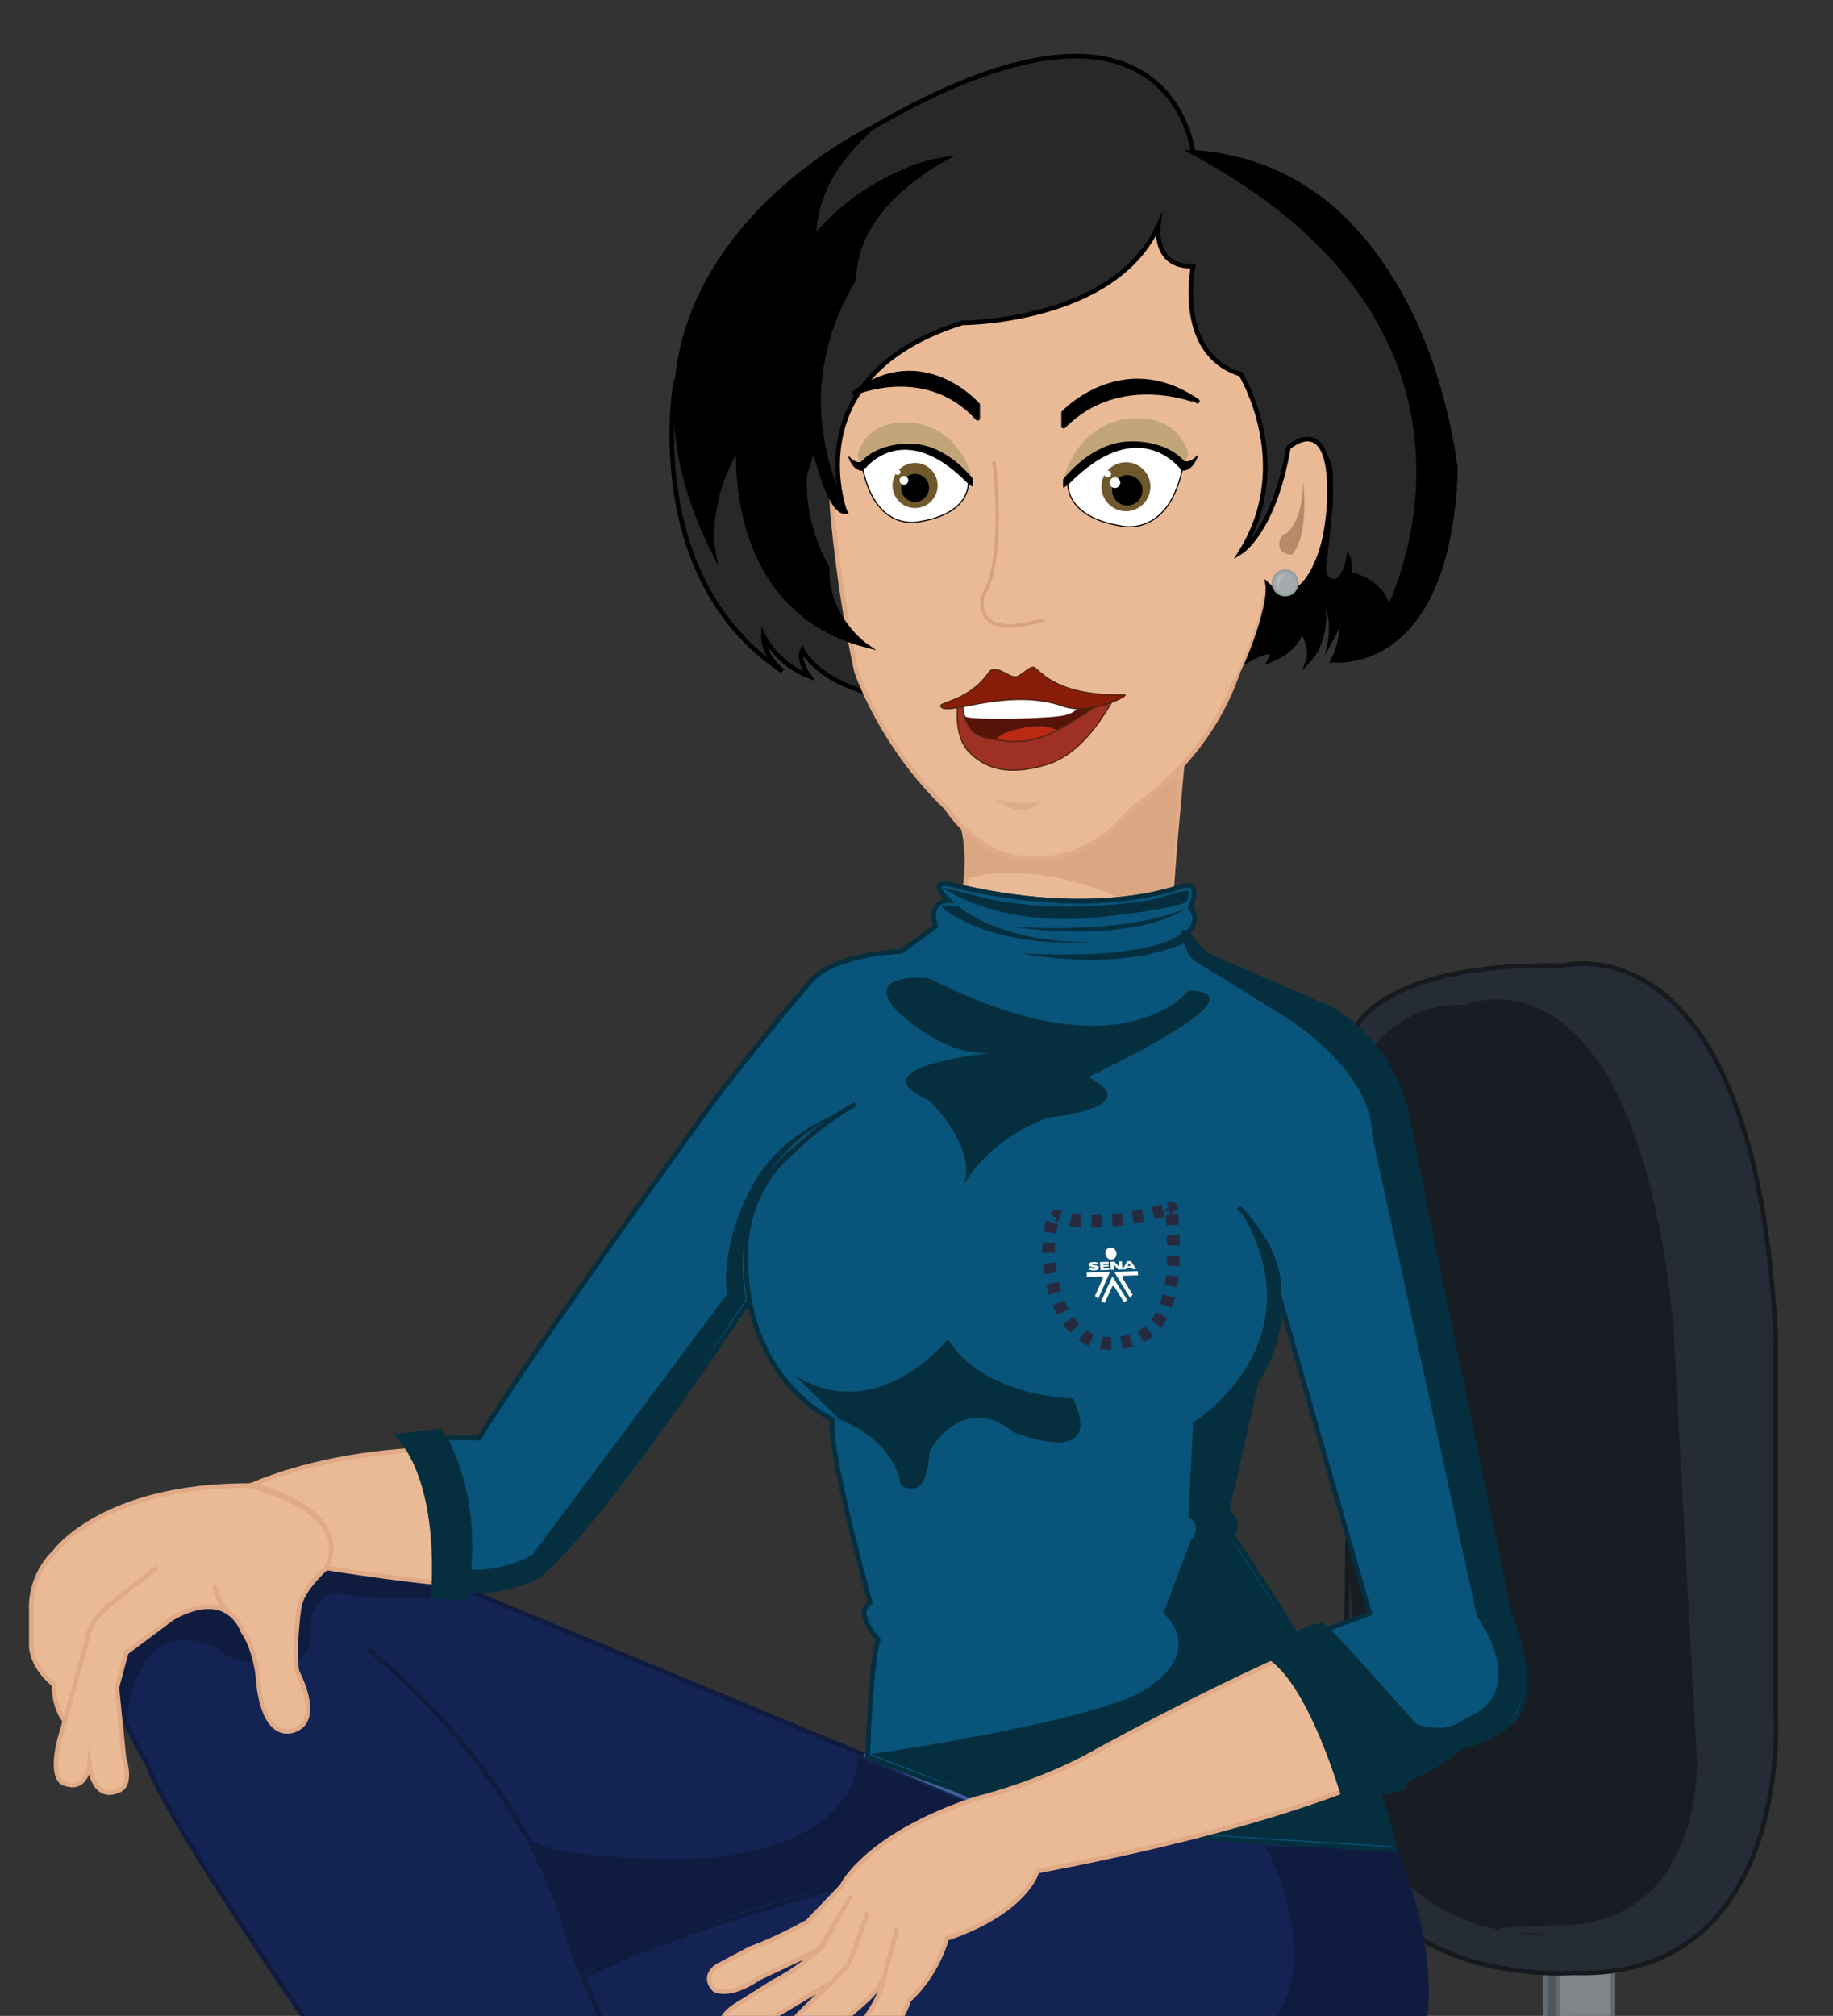 <?xml version="1.0" encoding="utf-8"?>
<!-- Generator: Adobe Illustrator 16.0.0, SVG Export Plug-In . SVG Version: 6.00 Build 0)  -->
<!DOCTYPE svg PUBLIC "-//W3C//DTD SVG 1.1//EN" "http://www.w3.org/Graphics/SVG/1.1/DTD/svg11.dtd">
<svg version="1.1" id="Capa_1" xmlns="http://www.w3.org/2000/svg" xmlns:xlink="http://www.w3.org/1999/xlink" x="0px" y="0px"
	 width="401.509px" height="441.476px" viewBox="0 0 401.509 441.476" enable-background="new 0 0 401.509 441.476"
	 xml:space="preserve">
<rect x="0" y="0" width="401.509" height="441.476" fill="#333333" stroke="none"/>
<g>
	<defs>
		<rect id="SVGID_1_" width="401.509" height="441.476"/>
	</defs>
	<clipPath id="SVGID_2_">
		<use xlink:href="#SVGID_1_"  overflow="visible"/>
	</clipPath>
	<g clip-path="url(#SVGID_2_)">
		<path fill="#50565B" d="M326.58,488.613l-2.59-4.764c0,0,14.082,3.935,14.186-4.762c0.104-8.697,0.518-78.691,0.518-78.691
			l4.971-0.62l-0.52,85.73l-2.691,5.28l-6.885-0.518L326.58,488.613"/>
		<path fill="none" stroke="#656C70" stroke-miterlimit="10" d="M326.58,488.613l-2.59-4.764c0,0,14.082,3.935,14.186-4.762
			c0.104-8.697,0.518-78.691,0.518-78.691l4.971-0.62l-0.52,85.73l-2.691,5.28l-6.885-0.518L326.58,488.613"/>
		<path fill="#808589" d="M326.58,488.613c0,0,14.703,2.007,14.703-7.073v-81.764h12.01v81.764c0,0,1.621,17.694-12.631,17.738
			l-14.254,0.042L326.58,488.613z"/>
		<path fill="none" stroke="#656C70" stroke-miterlimit="10" d="M326.58,488.613c0,0,14.703,2.007,14.703-7.073v-81.764h12.01
			v81.764c0,0,1.621,17.694-12.631,17.738l-14.254,0.042L326.58,488.613z"/>
		<rect x="238.156" y="592.831" fill="#808589" width="13.461" height="61.238"/>
		<rect x="238.156" y="592.831" fill="none" stroke="#656C70" stroke-miterlimit="10" width="13.461" height="61.238"/>
		<path fill="#252728" d="M236.305,594.207h17.58c2.324,0,4.236-1.824,4.352-4.146l3.113-65.417h-32.51l3.115,65.417
			C232.066,592.382,233.98,594.207,236.305,594.207"/>
		<path fill="none" stroke="#000000" stroke-miterlimit="10" d="M236.305,594.207h17.58c2.324,0,4.236-1.824,4.352-4.146
			l3.113-65.417h-32.51l3.115,65.417C232.066,592.382,233.98,594.207,236.305,594.207z"/>
		<path fill="#1A1B1C" d="M227.963,717.169c0,9.346,7.578,16.921,16.926,16.921c9.346,0,16.924-7.575,16.924-16.921
			c0-9.347-7.578-16.922-16.924-16.922C235.541,700.248,227.963,707.823,227.963,717.169"/>
		<circle fill="none" stroke="#000000" stroke-miterlimit="10" cx="244.888" cy="717.169" r="16.925"/>
		<path fill="#1A1B1C" d="M178.969,713.856c0,8.921,7.229,16.15,16.15,16.15c8.918,0,16.148-7.229,16.148-16.15
			c0-8.92-7.23-16.15-16.148-16.15C186.197,697.706,178.969,704.936,178.969,713.856"/>
		<path fill="none" stroke="#000000" stroke-miterlimit="10" d="M178.969,713.856c0,8.921,7.229,16.15,16.15,16.15
			c8.918,0,16.148-7.229,16.148-16.15c0-8.92-7.23-16.15-16.148-16.15C186.197,697.706,178.969,704.936,178.969,713.856z"/>
		<path fill="#1A1B1C" d="M278.479,713.856c0,8.921,7.229,16.15,16.15,16.15s16.152-7.229,16.152-16.15
			c0-8.92-7.23-16.15-16.152-16.15S278.479,704.936,278.479,713.856"/>
		<circle fill="none" stroke="#000000" stroke-miterlimit="10" cx="294.63" cy="713.856" r="16.151"/>
		<path fill="#A0A6AA" d="M233.057,717.169c0,6.535,5.297,11.832,11.832,11.832s11.832-5.297,11.832-11.832
			s-5.297-11.833-11.832-11.833S233.057,710.634,233.057,717.169"/>
		<path fill="#A0A6AA" d="M184.615,713.856c0,5.8,4.703,10.502,10.504,10.502c5.799,0,10.502-4.702,10.502-10.502
			c0-5.802-4.703-10.504-10.502-10.504C189.318,703.352,184.615,708.054,184.615,713.856"/>
		<path fill="#A0A6AA" d="M284.125,713.856c0,5.8,4.705,10.502,10.504,10.502c5.801,0,10.502-4.702,10.502-10.502
			c0-5.802-4.701-10.504-10.502-10.504C288.83,703.352,284.125,708.054,284.125,713.856"/>
		<path fill="#1A1B1C" d="M234.83,715.431c0,5.575,4.518,10.096,10.096,10.096c5.574,0,10.092-4.521,10.092-10.096
			s-4.518-10.095-10.092-10.095C239.348,705.336,234.83,709.856,234.83,715.431"/>
		<path fill="none" stroke="#000000" stroke-miterlimit="10" d="M234.83,715.431c0,5.575,4.518,10.096,10.096,10.096
			c5.574,0,10.092-4.521,10.092-10.096s-4.518-10.095-10.092-10.095C239.348,705.336,234.83,709.856,234.83,715.431z"/>
		<path fill="#1A1B1C" d="M186.32,712.762c0,4.86,3.938,8.799,8.799,8.799c4.859,0,8.797-3.938,8.797-8.799s-3.938-8.8-8.797-8.8
			C190.258,703.962,186.32,707.902,186.32,712.762"/>
		<circle fill="none" stroke="#000000" stroke-miterlimit="10" cx="195.118" cy="712.762" r="8.798"/>
		<path fill="#1A1B1C" d="M286.111,712.762c0,4.706,3.813,8.521,8.518,8.521s8.52-3.815,8.52-8.521s-3.814-8.519-8.52-8.519
			S286.111,708.056,286.111,712.762"/>
		<circle fill="none" stroke="#000000" stroke-miterlimit="10" cx="294.63" cy="712.762" r="8.519"/>
		<path fill="#A0A6AA" d="M239.057,598.189c0,0,10.246-3.967,9.609,6.388v44.866c0,0,1.729,2.466-8.09,3.546h9.797l0.451-57.938
			h-11.873L239.057,598.189z"/>
		<path fill="#808589" d="M186.32,676.639c2.484-12.978,27.471-12.839,27.471-12.839h14.428v-7.196c0-1.399,1.135-2.536,2.535-2.536
			h28.68c1.404,0,2.539,1.137,2.539,2.536v7.196h21.121c22.227,0,19.932,16.292,19.932,16.292v20.36
			c0,2.697-2.186,4.884-4.885,4.884h-6.832c-2.699,0-4.885-2.187-4.885-4.884v-1.85v-7.605c0-16.292-10.785-15.324-10.785-15.324
			l-22.246-0.1v26.717c0,1.683-1.361,3.046-3.043,3.046h-10.51c-1.684,0-3.045-1.363-3.045-3.046V675.5l-22.727-0.103
			c-8.496,0-10.066,7.646-10.303,11.745v14.803c0,1.874-1.518,3.392-3.391,3.392h-9.82c-1.873,0-3.389-1.518-3.389-3.392v-24.537
			c0-0.043,0.01-0.084,0.012-0.126L186.32,676.639z"/>
		<path fill="none" stroke="#656C70" stroke-miterlimit="10" d="M186.32,676.639c2.484-12.978,27.471-12.839,27.471-12.839h14.428
			v-7.196c0-1.399,1.135-2.536,2.535-2.536h28.68c1.404,0,2.539,1.137,2.539,2.536v7.196h21.121
			c22.227,0,19.932,16.292,19.932,16.292v20.36c0,2.697-2.186,4.884-4.885,4.884h-6.832c-2.699,0-4.885-2.187-4.885-4.884v-1.85
			v-7.605c0-16.292-10.785-15.324-10.785-15.324l-22.246-0.1v26.717c0,1.683-1.361,3.046-3.043,3.046h-10.51
			c-1.684,0-3.045-1.363-3.045-3.046V675.5l-22.727-0.103c-8.496,0-10.066,7.646-10.303,11.745v14.803
			c0,1.874-1.518,3.392-3.391,3.392h-9.82c-1.873,0-3.389-1.518-3.389-3.392v-24.537c0-0.043,0.01-0.084,0.012-0.126L186.32,676.639
			z"/>
		<path fill="#A0A6AA" d="M244.705,668.15c0,0,8.154-0.726,7.844,6.73l0.01,25.469c0,0,1.027,4.889-4.875,3.895
			c0,0,1.863,0.146,2.797-4.516l0.205-24.953C250.686,674.775,249.701,669.599,244.705,668.15"/>
		<path fill="#A0A6AA" d="M244.889,654.999h12.734c0,0,4.451-1.034,3.416,4.35l0.156,5.385l-4.191-7.145L244.889,654.999z"/>
		<path fill="#A0A6AA" d="M290.445,665.562c0,0,12.01,1.137,11.494,16.357l0.014,17.085c0,0,1.953,5.902-7.264,5.177
			c0,0,4.037-1.346,3.627-9.732l-0.209-16.981C298.107,677.467,298.418,671.359,290.445,665.562"/>
		<path fill="#262C35" d="M296.664,225.544c0,0,5.555-14.877,45.619-14.073c0,0,42.275-11.451,46.682,81.469v83.274
			c0,0,3.311,57.459-44.475,55.851c0,0-50.727,3.831-49.988-40.677L296.664,225.544"/>
		<path fill="none" stroke="#161A1E" stroke-miterlimit="10" d="M296.664,225.544c0,0,5.555-14.877,45.619-14.073
			c0,0,42.275-11.451,46.682,81.469v83.274c0,0,3.311,57.459-44.475,55.851c0,0-50.727,3.831-49.988-40.677L296.664,225.544"/>
		<path fill="#181D23" d="M320.965,220.01c0,0,37.125-15.934,45.582,70.538l5.145,94.832c0,0,1.471,35.434-29.408,36.24
			c-30.877,0.803-1.469,2.108-1.469,2.108s-40.436,2.711-42.455-36.266l-8.639-132.193
			C289.721,255.27,294.502,219.307,320.965,220.01"/>
		<path fill="#50565B" d="M213.072,531.815h68.6c3.289,0,5.979-2.689,5.979-5.976v-16.435c0-2.21-1.811-4.019-4.02-4.019h-72.516
			c-2.209,0-4.021,1.809-4.021,4.019v16.435C207.094,529.125,209.785,531.815,213.072,531.815"/>
		<path fill="none" stroke="#656C70" stroke-miterlimit="10" d="M213.072,531.815h68.6c3.289,0,5.979-2.689,5.979-5.976v-16.435
			c0-2.21-1.811-4.019-4.02-4.019h-72.516c-2.209,0-4.021,1.809-4.021,4.019v16.435
			C207.094,529.125,209.785,531.815,213.072,531.815z"/>
		<path fill="#262C35" stroke="#0F1C3F" stroke-miterlimit="10" d="M196.381,514.291c-6.775-0.295,18.363,2.567,56.129,3.313
			c15.047,0.296,44.303-1.657,44.303-1.657c7.021,0,33.773-4.141,33.773-18.638v-8.696c0-15.876-26.752-20.293-33.773-20.293
			c0,0-28.934-0.479-43.863,0c-32.098,1.026-74.117,3.313-74.117,3.313c-7.023,0-17.984,8.688-17.984,15.321v10.354
			C161.766,507.25,189.354,514.291,196.381,514.291"/>
		<path fill="none" stroke="#161A1E" stroke-miterlimit="10" d="M196.381,514.291c-6.775-0.295,18.363,2.567,56.129,3.313
			c15.047,0.296,44.303-1.657,44.303-1.657c7.021,0,33.773-4.141,33.773-18.638v-8.696c0-15.876-26.752-20.293-33.773-20.293
			c0,0-28.934-0.479-43.863,0c-32.098,1.026-74.117,3.313-74.117,3.313c-7.023,0-17.984,8.688-17.984,15.321v10.354
			C161.766,507.25,189.354,514.291,196.381,514.291z"/>
		<path fill="#181D23" d="M330.402,486.504c0,0-85.777,17.552-168.137-4.045c-82.355-21.596,0,0,0,0s1.861,20.235,36.291,24.79
			c0,0,80.93,7.04,112.73,0c0,0,0.436,5.739-13.381,8.667c-13.814,2.93,0,0,0,0s27.707-0.503,32.496-16.596c4.791-16.092,0,0,0,0
			V486.504"/>
		<path fill="#EABA96" d="M170.221,633.696c0,0,5.465,20.196,12.275,32.765l3.631,6.326l-5.713,9.311l-10.064,7.453l-9.525,8.826
			c0,0-8.967,9.322-9.283,9.578c-0.313,0.257-14.029,8.017-14.029,8.017l-9.303-0.614c0,0-2.979-4.027-3.189-4.471
			c-0.209-0.445-0.209-7.492-0.209-7.492s11.145-15.462,23.271-27.033c0,0,9.139-7.449,8.969-11.55l-8.262-17.553"/>
		<path fill="none" stroke="#E0AA86" stroke-miterlimit="10" d="M170.221,633.696c0,0,5.465,20.196,12.275,32.765l3.631,6.326
			l-5.713,9.311l-10.064,7.453l-9.525,8.826c0,0-8.967,9.322-9.283,9.578c-0.313,0.257-14.029,8.017-14.029,8.017l-9.303-0.614
			c0,0-2.979-4.027-3.189-4.471c-0.209-0.445-0.209-7.492-0.209-7.492s11.145-15.462,23.271-27.033c0,0,9.139-7.449,8.969-11.55
			l-8.262-17.553"/>
		<path fill="#EABA96" d="M170.502,660.815c0,0,4.988,2.756,2.188,7.873"/>
		<path fill="none" stroke="#E0AA86" stroke-miterlimit="10" d="M170.502,660.815c0,0,4.988,2.756,2.188,7.873"/>
		<path fill="#E0AA86" d="M173.73,658.333c0,0,5.793,7.27,6.057,13.959c0,0-0.607,7.702-11.705,13.792
			c0,0-9.848,5.206-10.865,10.168l6.695-1.829l15.508-7.916l5.836-7.631l-1.746-11.961c0,0-6.098-11.436-8.266-18.405"/>
		<path d="M187.982,675.397c-1.023,11.566-11.779,15.891-11.779,15.891c-11.748,6.53-15.932,16.151-15.932,16.151l-4.33,5.563
			c-12.631,13.166-28.305,11.918-28.305,11.918c-5.072,0.138-7.613-1.481-8.855-3.437l-0.027,0.062l1.842,3.911
			c0,0,6.992,6.682,27.047-3.179c0,0,6.217-3.244,11.787-10.127c0.893-1.104,3.078-4.903,4.283-6.865
			c2.072-3.376,6.307-8.68,13.996-12.504c0,0,11.482-3.982,11.744-14.255L187.982,675.397z"/>
		
			<path fill="none" stroke="#000000" stroke-width="0.75" stroke-linecap="square" stroke-linejoin="bevel" stroke-miterlimit="10" d="
			M187.982,675.397c-1.023,11.566-11.779,15.891-11.779,15.891c-11.748,6.53-15.932,16.151-15.932,16.151l-4.33,5.563
			c-12.631,13.166-28.305,11.918-28.305,11.918c-5.072,0.138-7.613-1.481-8.855-3.437l-0.027,0.062l1.842,3.911
			c0,0,6.992,6.682,27.047-3.179c0,0,6.217-3.244,11.787-10.127c0.893-1.104,3.078-4.903,4.283-6.865
			c2.072-3.376,6.307-8.68,13.996-12.504c0,0,11.482-3.982,11.744-14.255L187.982,675.397z"/>
		<path fill="#0F1C3F" d="M124.811,703.395c0,0-6.059,6.859-6.9,11.801c0,0-2.611,10.059,9.727,9.725c0,0,15.674,1.247,28.305-11.92
			l4.33-5.562c0,0,3.482-10.363,16.996-16.594c0,0,11.906-5.099,10.455-15.327l-4.213-8.604c0,0,3.375,11.559-14.652,20.624
			c0,0-7.596,3.574-13.676,13.094c0,0-10.91,15.631-26.051,10.68C124.393,709.763,124.811,703.395,124.811,703.395"/>
		<path fill="none" stroke="#182951" stroke-miterlimit="10" d="M124.811,703.395c0,0-6.059,6.859-6.9,11.801
			c0,0-2.611,10.059,9.727,9.725c0,0,15.674,1.247,28.305-11.92l4.33-5.562c0,0,3.482-10.363,16.996-16.594
			c0,0,11.906-5.099,10.455-15.327l-4.213-8.604c0,0,3.375,11.559-14.652,20.624c0,0-7.596,3.574-13.676,13.094
			c0,0-10.91,15.631-26.051,10.68C124.393,709.763,124.811,703.395,124.811,703.395z"/>
		<path fill="#132354" d="M305.457,405.091c0,0,21.676,45.832-11.184,65.161c0,0-66.539,18.222-138.879,26.23l-9.109,2.206
			c0,0,20.535,94.927,28.512,142.085c0,0-2.24,9.799-25.229,13.828c0,0-62.521-125.265-66.387-136.86
			c0,0-26.262-44.881-5.373-59.638c0,0-40.861-57.982-45.555-71.789c0,0-25.402-40.864,3.313-46.938c0,0,18.498-10.215,68.75,9.665
			l85.73,35.617C190.047,384.659,267.49,378.861,305.457,405.091"/>
		<path fill="none" stroke="#0F1C3F" stroke-miterlimit="10" d="M305.457,405.091c0,0,21.676,45.832-11.184,65.161
			c0,0-66.539,18.222-138.879,26.23l-9.109,2.206c0,0,20.535,94.927,28.512,142.085c0,0-2.24,9.799-25.229,13.828
			c0,0-62.521-125.265-66.387-136.86c0,0-26.262-44.881-5.373-59.638c0,0-40.861-57.982-45.555-71.789
			c0,0-25.402-40.864,3.313-46.938c0,0,18.498-10.215,68.75,9.665l85.73,35.617C190.047,384.659,267.49,378.861,305.457,405.091"/>
		<path fill="#0F1C3F" d="M77.535,459.482c0,0-17.275,13.379,6.063,57.432c0,0,59.006,128.596,66.598,137.154
			c0,0,17.795-2.757,24.6-13.294c0,0-7.617-33.013-15.975-79.901l-66.654-81.511L77.535,459.482z"/>
		<path fill="#0F1C3F" d="M101.555,348.904c0,0-13.943,2.759-27.609,0c0,0-6.213,0.414-5.939,8.006c0,0,1.105,6.766-4.828,6.766
			c0,0-9.803,2.483-15.324-2.485c0,0-12.012-7.456-17.809,6.074c0,0-2.604,6.247-2.201,10.717l-8.879-18.38l5.332-16.359
			l24.35-3.312l29.439-2.486L101.555,348.904z"/>
		<path fill="#0F1C3F" d="M187.803,384.797c0,0,1.723,18.498-32.459,22.089c0,0-32.875,1.404-39.883-4.473c-7.002-5.883,0,0,0,0
			s5.598,6.267,11.859,29.736c0,0,30.422-13.667,62.656-20.984l30.303-12.979L187.803,384.797z"/>
		<path fill="#0F1C3F" d="M277.156,404.331c0,0,19.604,35.273-10.213,46.87c0,0-70.012,32.395-127.1,10.055l12.793,34.695
			c0,0,102.574-13.95,132.805-23.491c6.58-2.076,13.527-3.313,19.732-11.393c6.982-9.092,11.674-27.842,0.283-55.976
			c-20.932-51.708,0,0,0,0L277.156,404.331z"/>
		
			<line fill="none" stroke="#3F6093" stroke-width="0.75" stroke-miterlimit="10" x1="212.412" y1="394.183" x2="189.152" y2="384.287"/>
		<path fill="none" stroke="#0F1C3F" stroke-miterlimit="10" d="M184.42,413.029c0,0-42.102,11.612-57.1,20.196"/>
		<path fill="#EABA96" d="M159.371,514.554c0,0,9.213,18.782,18.299,29.821l4.771,5.516l-3.832,10.23l-8.457,9.237l-7.668,10.48
			c0,0-7.021,10.863-7.281,11.177c-0.256,0.31-12.244,10.545-12.244,10.545l-9.248,1.169c0,0-3.693-3.381-3.986-3.777
			c-0.287-0.396-1.633-7.313-1.633-7.313s7.988-17.304,17.689-30.978c0,0,7.545-9.059,6.596-13.051l-11.459-15.653"/>
		<path fill="none" stroke="#E0AA86" stroke-miterlimit="10" d="M159.371,514.554c0,0,9.213,18.782,18.299,29.821l4.771,5.516
			l-3.832,10.23l-8.457,9.237l-7.668,10.48c0,0-7.021,10.863-7.281,11.177c-0.256,0.31-12.244,10.545-12.244,10.545l-9.248,1.169
			c0,0-3.693-3.381-3.986-3.777c-0.287-0.396-1.633-7.313-1.633-7.313s7.988-17.304,17.689-30.978c0,0,7.545-9.059,6.596-13.051
			l-11.459-15.653"/>
		<path fill="#EABA96" d="M164.818,541.123c0,0,5.422,1.751,3.648,7.311"/>
		<path fill="none" stroke="#E0AA86" stroke-miterlimit="10" d="M164.818,541.123c0,0,5.422,1.751,3.648,7.311"/>
		<path fill="#E0AA86" d="M163.141,527.342c0,0,11.447,16.757,12.984,23.273c0,0,0.871,7.677-8.861,15.773
			c0,0-8.67,6.989-8.725,12.055l6.225-3.076l13.711-10.729l4.271-8.604l-3.996-11.407c0,0-10.473-13.556-13.932-19.984"/>
		<path d="M184.758,552.101c1.205,11.55-8.529,17.847-8.529,17.847c-10.287,8.652-12.557,18.895-12.557,18.895l-3.191,6.286
			c-9.883,15.335-25.508,17.101-25.508,17.101c-4.949,1.102-7.758-0.002-9.346-1.683l-0.018,0.063l2.555,3.489
			c0,0,8.135,5.224,25.945-8.283c0,0,5.482-4.369,9.637-12.188c0.664-1.254,2.084-5.402,2.893-7.556
			c1.393-3.713,4.537-9.725,11.352-14.945c0,0,10.514-6.102,8.811-16.235L184.758,552.101z"/>
		
			<path fill="none" stroke="#000000" stroke-width="0.75" stroke-linecap="square" stroke-linejoin="bevel" stroke-miterlimit="10" d="
			M184.758,552.101c1.205,11.55-8.529,17.847-8.529,17.847c-10.287,8.652-12.557,18.895-12.557,18.895l-3.191,6.286
			c-9.883,15.335-25.508,17.101-25.508,17.101c-4.949,1.102-7.758-0.002-9.346-1.683l-0.018,0.063l2.555,3.489
			c0,0,8.135,5.224,25.945-8.283c0,0,5.482-4.369,9.637-12.188c0.664-1.254,2.084-5.402,2.893-7.556
			c1.393-3.713,4.537-9.725,11.352-14.945c0,0,10.514-6.102,8.811-16.235L184.758,552.101z"/>
		<path fill="#0F1C3F" d="M128.092,591.639c0,0-4.639,7.889-4.523,12.899c0,0-0.643,10.372,11.404,7.688
			c0,0,15.625-1.764,25.508-17.099l3.191-6.286c0,0,1.445-10.838,13.518-19.532c0,0,10.713-7.276,7.342-17.04l-5.781-7.644
			c0,0,5.518,10.703-10.445,23.04c0,0-6.773,4.96-10.924,15.465c0,0-7.73,17.427-23.539,15.455
			C128.896,597.969,128.092,591.639,128.092,591.639"/>
		<path fill="none" stroke="#182951" stroke-miterlimit="10" d="M128.092,591.639c0,0-4.639,7.889-4.523,12.899
			c0,0-0.643,10.372,11.404,7.688c0,0,15.625-1.764,25.508-17.099l3.191-6.286c0,0,1.445-10.838,13.518-19.532
			c0,0,10.713-7.276,7.342-17.04l-5.781-7.644c0,0,5.518,10.703-10.445,23.04c0,0-6.773,4.96-10.924,15.465
			c0,0-7.73,17.427-23.539,15.455C128.896,597.969,128.092,591.639,128.092,591.639z"/>
		<path fill="#132354" d="M80.572,361.19c0,0,35.34,27.058,44.729,65.989c0,0,35.096,83.183,40.068,95.054
			c0,0-3.799,9.563-22.004,14.54c0,0-65.004-77.014-66.936-80.327"/>
		<path fill="none" stroke="#0F1C3F" stroke-miterlimit="10" d="M80.572,361.19c0,0,35.34,27.058,44.729,65.989
			c0,0,35.096,83.183,40.068,95.054c0,0-3.799,9.563-22.004,14.54c0,0-65.004-77.014-66.936-80.327"/>
		<path fill="#EABA96" d="M258.939,167.584c0,0-2.682,27.931-2.881,37.966c0,0-39.484,20.603-47.6,30.304
			c0,0-3.074-12.576-1.34-27.831c0,0,7-13.05,3.887-26.629c-3.117-13.58,0,0,0,0L258.939,167.584"/>
		<path fill="none" stroke="#E0AA86" stroke-miterlimit="10" d="M258.939,167.584c0,0-2.682,27.931-2.881,37.966
			c0,0-39.484,20.603-47.6,30.304c0,0-3.074-12.576-1.34-27.831c0,0,7-13.05,3.887-26.629c-3.117-13.58,0,0,0,0L258.939,167.584"/>
		<path fill="#DBA682" d="M211.436,192.482c0,0,18.018-6.601,44.623,9.855l2.207-34.388l-48.199,10.17
			C210.066,178.12,212.369,186,211.436,192.482"/>
		<path fill="#EABA96" d="M181.418,255.235c0,0-4.643-14.082-23.068-14.287c0,0-45.803,63.402-53.053,76.655
			c0,0-26.373-2.311-50.197,7.625c0,0,22.436,4.765,16.359,18.154c0,0,23.883,3.867,34.238,3.867c0,0,10.766,0.414,14.908-8.835
			L181.418,255.235z"/>
		<path fill="none" stroke="#E0AA86" stroke-miterlimit="10" d="M181.418,255.235c0,0-4.643-14.082-23.068-14.287
			c0,0-45.803,63.402-53.053,76.655c0,0-26.373-2.311-50.197,7.625c0,0,22.436,4.765,16.359,18.154c0,0,23.883,3.867,34.238,3.867
			c0,0,10.766,0.414,14.908-8.835L181.418,255.235z"/>
		<path fill="#EABA96" d="M71.459,343.381c0,0-5.176,4.522-5.9,8.352c0,0-1.348,8.905-0.518,14.289c0,0,5.568,10.251-0.271,12.735
			c0,0-6.461,3.521-8.115-9.732c0,0-0.207-7.04-3.52-11.908c0,0-3.107-9.628-15.324-2.796l-10.146,7.56l-2.07,7.664l1.553,15.426
			c0,0,2.174,6.418-1.553,7.247c0,0-4.867,2.59-6.008-5.799c0,0-0.621,6.006-5.486,4.142c0,0-3.314-0.518-1.037-9.628l1.141-4.038
			c0,0-2.381-2.59-2.381-7.972c0,0-4.557-3.314-4.971-8.285v-9.422c0,0,0-6.42,5.072-11.286c0,0,10.355-14.648,42.66-14.6
			C54.584,325.33,77.863,330.706,71.459,343.381"/>
		<path fill="none" stroke="#E0AA86" stroke-miterlimit="10" d="M71.459,343.381c0,0-5.176,4.522-5.9,8.352
			c0,0-1.348,8.905-0.518,14.289c0,0,5.568,10.251-0.271,12.735c0,0-6.461,3.521-8.115-9.732c0,0-0.207-7.04-3.52-11.908
			c0,0-3.107-9.628-15.324-2.796l-10.146,7.56l-2.07,7.664l1.553,15.426c0,0,2.174,6.418-1.553,7.247c0,0-4.867,2.59-6.008-5.799
			c0,0-0.621,6.006-5.486,4.142c0,0-3.314-0.518-1.037-9.628l1.141-4.038c0,0-2.381-2.59-2.381-7.972c0,0-4.557-3.314-4.971-8.285
			v-9.422c0,0,0-6.42,5.072-11.286c0,0,10.355-14.648,42.66-14.6C54.584,325.33,77.863,330.706,71.459,343.381z"/>
		<path fill="none" stroke="#E0AA86" stroke-miterlimit="10" d="M50.266,353.313c0,0-2.723-2.369-3.24-6.063"/>
		<path fill="none" stroke="#E0AA86" stroke-linejoin="bevel" stroke-miterlimit="10" d="M14.203,376.894l4.762-17.291
			c0,0-0.104-3.521,4.559-7.767l10.871-8.595"/>
		<path fill="#09547A" stroke="#052F3F" stroke-miterlimit="10" d="M162.189,233.587c0,0-3.27,3.986-7.033,9.177
			c-12.219,16.833-39.42,54.631-50.234,72.201c0,0-2.359-0.195-7.463,0c0,0,6.135,17.418,0.709,32.284c0,0,6.559,3.277,17.758-1.242
			c0,0,6.299,1.4,49.514-63.151l20.229-32.135"/>
		<path fill="none" stroke="#052F3F" stroke-miterlimit="10" d="M162.189,233.587c0,0-3.27,3.986-7.033,9.177
			c-12.219,16.833-39.42,54.631-50.234,72.201c0,0-2.359-0.195-7.463,0c0,0,6.135,17.418,0.709,32.284c0,0,6.559,3.277,17.758-1.242
			c0,0,6.299,1.4,49.514-63.151l20.229-32.135"/>
		<path fill="#09547A" stroke="#052F3F" stroke-miterlimit="10" d="M157.689,239.277c0,0,12.754-16.277,19.793-24.285
			c0,0,3.42-5.625,19.986-6.657l7.461-5.491c-1.791-5.868,2.875-5.635,2.875-5.635c-4.717-4.529,0-3.604,0-3.604
			c32.48,8.108,50.939,0.505,50.939,0.505c4.918-1.47,1.975,4.648,1.975,4.648c2.473,2.766-0.537,5.501-0.537,5.501
			c1.992,3.559,4.453,5.101,4.453,5.101l26.191,11.293c0,0,14.355,6.628,17.807,25.54l3.518,18.216l1.176,6.083
			c0,0-11.951,11.971-33.27,7.177c0,0,2.625,14.358-4.832,24.574l-6.488,28.714c0,0,3.313,2.348,1.105,5.247
			c0,0,32.166,46.248,35.615,68.888c0,0-45.969-2.624-72.477-5.108c0,0-31.338-10.464-42.934-15.324c0,0,0.691-21.537,2.346-25.54
			c0,0-5.52-5.936-1.797-8.145c0,0-9.385-33.928-8.279-40.141c0,0-20.615-9.031-18.838-38.826c0,0,0.334-12.309,11.047-20.685"/>
		<path fill="none" stroke="#052F3F" stroke-miterlimit="10" d="M157.689,239.277c0,0,12.754-16.277,19.793-24.285
			c0,0,3.42-5.625,19.986-6.657l7.461-5.491c-1.791-5.868,2.875-5.635,2.875-5.635c-4.717-4.529,0-3.604,0-3.604
			c32.48,8.108,50.939,0.505,50.939,0.505c4.918-1.47,1.975,4.648,1.975,4.648c2.473,2.766-0.537,5.501-0.537,5.501
			c1.992,3.559,4.453,5.101,4.453,5.101l26.191,11.293c0,0,14.355,6.628,17.807,25.54l3.518,18.216l1.176,6.083
			c0,0-11.951,11.971-33.27,7.177c0,0,2.625,14.358-4.832,24.574l-6.488,28.714c0,0,3.313,2.348,1.105,5.247
			c0,0,32.166,46.248,35.615,68.888c0,0-45.969-2.624-72.477-5.108c0,0-31.338-10.464-42.934-15.324c0,0,0.691-21.537,2.346-25.54
			c0,0-5.52-5.936-1.797-8.145c0,0-9.385-33.928-8.279-40.141c0,0-20.615-9.031-18.838-38.826c0,0,0.334-12.309,11.047-20.685"/>
		<path fill="#052F3F" d="M235.105,306.278c0,0-19.605-0.277-27.473-12.978c0,0-15.326,19.189-33.451,7.966l9.707,9.566
			c0,0,11.838,4.209,13.391,14.356c0,0,5.9,4.556,6.314-7.35c0,0,7.146-13.253,18.328-4.245
			C221.922,313.595,242.354,322.084,235.105,306.278"/>
		<path fill="#052F3F" d="M184.471,243.516c0,0-13.865,4.192-20.281,17.289c0,0-6.285,11.266-4.979,22.66l-42.564,56.975
			c0,0-8,4.952-17.295,2.802l-1.184,4.008c0,0,4.332,3.537,17.758-1.244c0,0,5.83-2.646,28.16-32.333l19.316-29.159
			C163.402,284.513,156.66,256.74,184.471,243.516"/>
		<path fill="#052F3F" d="M271.291,264.347c0,0,9.176,9.44,8.695,18.843c0,0,0.621,9.733-4.762,19.052l-7.041,28.992
			c0,0,3.832,1.862,1.037,5.074l14.205,21.684c0,0,20.584,34.537,21.551,46.342l-38.24-2.416l-36.965-2.763l-39.033-15.012
			c0,0,43.277-6.16,58.188-13.047c0,0,15.947-7.664,5.9-17.912l6.006-15.841c0,0,2.9-3.106-0.518-5.073l1.031-20.774
			C261.346,311.494,289.721,294.099,271.291,264.347"/>
		<path fill="#EABA96" d="M166.197,433.218c-6.73,4.556-9.732,2.486-9.732,2.486c-2.898-3.107,0.725-5.178,0.725-5.178l7.25-3.831
			c5.797-2.07,12.424-5.799,12.424-5.799l7.557-7.868c0,0,5.076-10.975,29.199-19.053c0,0,14.391-3.415,26.611-10.456
			c0,0,38.826-21.48,62.846-29.245c0,0-12.367-40.718-20.65-74.783c0,0,13.781,3.836,29.797-7.483c0,0,13.314,62.675,15.801,83.108
			c0,0,8.561,23.191-1.656,20.432c-10.217-2.762-1.654,0.227-1.654,0.227s-15.01,18.408-97.531,34.009c0,0-2.07,8.422-18.844,14.426
			c0,0-0.338,0.141-0.965,0.279c-2.41,8.564-8.248,13.491-8.248,13.491c-2.383,7.146-8.49,12.115-8.49,12.115
			c-4.35,6.938-7.768,4.245-7.768,4.245c-2.07-2.69,2.178-6.833,2.178-6.833c6.418-7.041,7.867-11.596,7.867-11.596l3.484-13.201
			c0,0,0.008-0.003-0.002-0.007l0.002,0.007l-2.477,9.384c-0.859,3.251-4.33,6.197-4.33,6.197l-11.277,9.939
			c-5.904,6.524-9.111,3.624-9.111,3.624c-2.693-2.69,1.863-6.419,1.863-6.419c2.988-3.717,7.982-8.324,11.232-11.443
			c1.822-1.746,3.154-3.304,3.154-3.304c0.016-0.146-0.047,0.217,0.002-0.012l-0.002,0.012l-3.154,3.304l-14.441,8.648
			c-6.316,5.59-9.318,2.898-9.318,2.898c-2.693-3.623,3.313-6.757,3.313-6.757l7.662-4.84c4.855-2.466,8.299-5.516,9.848-7.026
			c0.596-0.583,0.918-0.946,0.918-0.946l6.131-10.78l-7.049,11.727l-4.154,2.058L166.197,433.218z"/>
		<path fill="none" stroke="#E0AA86" stroke-miterlimit="10" d="M166.197,433.218c-6.73,4.556-9.732,2.486-9.732,2.486
			c-2.898-3.107,0.725-5.178,0.725-5.178l7.25-3.831c5.797-2.07,12.424-5.799,12.424-5.799l7.557-7.868
			c0,0,5.076-10.975,29.199-19.053c0,0,14.391-3.415,26.611-10.456c0,0,38.826-21.48,62.846-29.245c0,0-12.367-40.718-20.65-74.783
			c0,0,13.781,3.836,29.797-7.483c0,0,13.314,62.675,15.801,83.108c0,0,8.561,23.191-1.656,20.432
			c-10.217-2.762-1.654,0.227-1.654,0.227s-15.01,18.408-97.531,34.009c0,0-2.07,8.422-18.844,14.426c0,0-0.338,0.141-0.965,0.279
			c-2.41,8.564-8.248,13.491-8.248,13.491c-2.383,7.146-8.49,12.115-8.49,12.115c-4.35,6.938-7.768,4.245-7.768,4.245
			c-2.07-2.69,2.178-6.833,2.178-6.833c6.418-7.041,7.867-11.596,7.867-11.596l3.484-13.201c0,0,0.008-0.003-0.002-0.007
			l0.002,0.007l-2.477,9.384c-0.859,3.251-4.33,6.197-4.33,6.197l-11.277,9.939c-5.904,6.524-9.111,3.624-9.111,3.624
			c-2.693-2.69,1.863-6.419,1.863-6.419c2.988-3.717,7.982-8.324,11.232-11.443c1.822-1.746,3.154-3.304,3.154-3.304
			c0.016-0.146-0.047,0.217,0.002-0.012l-0.002,0.012l-3.154,3.304l-14.441,8.648c-6.316,5.59-9.318,2.898-9.318,2.898
			c-2.693-3.623,3.313-6.757,3.313-6.757l7.662-4.84c4.855-2.466,8.299-5.516,9.848-7.026c0.596-0.583,0.918-0.946,0.918-0.946
			l6.131-10.78l-7.049,11.727l-4.154,2.058L166.197,433.218z"/>
		<path fill="none" stroke="#E0AA86" stroke-miterlimit="10" d="M189.977,418.897c0,0-3.346,10.26-4.346,11.458"/>
		<path fill="#09547A" stroke="#052F3F" stroke-miterlimit="10" d="M312.152,264.408l18.434,88.906c0,0,7.279,16.942,0.795,23.581
			c0,0-5.389,4.789-10.676,5.215c0,0-6.023,5.352-14.67,8.495c0,0-9.08-27.159-17.813-32.892l11.789-4.398l-20.025-70.124
			c0,0,1.68-7.87-8.695-18.843"/>
		<path fill="none" stroke="#052F3F" stroke-miterlimit="10" d="M312.152,264.408l18.434,88.906c0,0,7.279,16.942,0.795,23.581
			c0,0-5.389,4.789-10.676,5.215c0,0-6.023,5.352-14.67,8.495c0,0-9.08-27.159-17.813-32.892l11.789-4.398l-20.025-70.124
			c0,0,1.68-7.87-8.695-18.843"/>
		<path fill="#052F3F" stroke="#052F3F" stroke-miterlimit="10" d="M262.285,210.25l19.33,11.919c0,0,19.443,11.752,19.443,26.438
			l22.932,105.248c0,0,12.404,16.948-3.023,23.039c0,0-3.809,3.64-11,1.088c0,0-14.012-15.689-17.129-19.021
			c0,0,12.15,21.425,13.197,31.643c0,0,11.592-6.091,14.213-9.233c0,0,21.145-1.156,9.561-27.571l-17.943-86.445l-3.863-19.842
			c0,0-1.902-16.765-16.506-25.477l-27.633-12.113c0,0-3.539-2.752-4.65-5.83C259.213,204.093,259.945,208.81,262.285,210.25"/>
		<path fill="#052F3F" d="M260.277,216.93c0,0-14.186,18.988-56.773-2.688c0,0-13.5-1.471-8.004,6.109
			c0,0,10.789,11.839,22.68,10.102c0,0-31.814,3.076-14.676,10.494c0,0,10.832,10.439,7.502,18.751c0,0,4.865-9.837,18.447-14.908
			c0,0,22.227-2.191,8.867-8.937C238.32,235.854,278.305,217.322,260.277,216.93"/>
		<path fill="#052F3F" d="M260.277,195.123c0,0,0.244-0.589-7.223,1.769c0,0-21.225,4.255-40.082-0.918l-6.385-1.572
			c0,0,12.258,9.431,36.795,6.157c0,0,12.619-1.405,15.83-2.732C259.213,197.825,260.559,197.809,260.277,195.123"/>
		<path fill="#052F3F" d="M259.736,198.954c0,0-10.119,7.956-38.605,3.929C221.131,202.883,245.199,205.044,259.736,198.954"/>
		<path fill="#052F3F" d="M210.066,198.561c0,0,8.707,7.915,28.943,7.76c0,0-20.146,1.866-32.422-7.368
			C206.588,198.954,204.992,197.776,210.066,198.561"/>
		<path fill="#052F3F" d="M259.213,204.095c0,0-4.879,6.252-35.33,4.683c0,0,21.119,4.519,36.434-2.61L259.213,204.095z"/>
		<path fill="#052F3F" d="M289.721,355.634c0,0,13.318,11.747,17.951,35.951l-13.1,3.698c0,0-7.723-28.059-17.744-32.773
			C276.828,362.509,283.219,356.538,289.721,355.634"/>
		<path fill="none" stroke="#052F3F" stroke-width="0.5" stroke-miterlimit="10" d="M289.721,355.634
			c0,0,13.318,11.747,17.951,35.951l-13.1,3.698c0,0-7.723-28.059-17.744-32.773C276.828,362.509,283.219,356.538,289.721,355.634z"
			/>
		<path fill="#052F3F" d="M96.574,313.099c0,0,9.723,13.167,5.598,37.182l-7.582-0.473c0,0,2.572-24.333-7.84-35.529L96.574,313.099
			z"/>
		<path fill="none" stroke="#052F3F" stroke-width="0.5" stroke-miterlimit="10" d="M96.574,313.099c0,0,9.723,13.167,5.598,37.182
			l-7.582-0.473c0,0,2.572-24.333-7.84-35.529L96.574,313.099z"/>
		<path fill="none" stroke="#052F3F" stroke-miterlimit="10" d="M187.424,241.775c0,0-7.662,3.797-17.082,13.667"/>
		<path fill="#282828" d="M200.822,26.027l-52.787,57.409c0,0-7.85,42.892,23.396,63.547c0,0-4.416-3.479-4.213-7.76
			c0,0,2.895,6.155,9.979,8.833c0,0-2.49-3.405-1.451-5.719c0,0,2.594,5.677,12.789,8.907L200.822,26.027z"/>
		<path fill="none" stroke="#000000" stroke-miterlimit="10" d="M200.822,26.027l-52.787,57.409c0,0-7.85,42.892,23.396,63.547
			c0,0-4.416-3.479-4.213-7.76c0,0,2.895,6.155,9.979,8.833c0,0-2.49-3.405-1.451-5.719c0,0,2.594,5.677,12.789,8.907
			L200.822,26.027z"/>
		<path fill="#EABA96" d="M182.27,111.381c0,0,1.34,17.272,5.299,35.523c0,0,5.139,16.003,19.723,29.984
			c0,0,6.891,11.24,18.332,11.039c0,0,12.105,2.007,22.51-11.039c0,0,20.881-12.623,25.059-37.932l4.813-35.312l-4.012-30.518
			l-12.646-24.284l-2.406-10.038l-24.285,6.825l-39.939,15.855l-13.813,15.254L182.27,111.381z"/>
		<path fill="none" stroke="#E0AA86" stroke-miterlimit="10" d="M182.27,111.381c0,0,1.34,17.272,5.299,35.523
			c0,0,5.139,16.003,19.723,29.984c0,0,6.891,11.24,18.332,11.039c0,0,12.105,2.007,22.51-11.039c0,0,20.881-12.623,25.059-37.932
			l4.813-35.312l-4.012-30.518l-12.646-24.284l-2.406-10.038l-24.285,6.825l-39.939,15.855l-13.813,15.254L182.27,111.381z"/>
		<path fill="#EABA96" d="M269.764,151.184c-1.174,1.034,6.436-11.425,7.641-23.869c0,0,4.074,6.751,8.539,0
			c0,0,9.926-14.722,6.848-26.294c0,0-5.154-14.647-9.668-7.156l-5.119,9.78"/>
		<path fill="none" stroke="#E0AA86" stroke-width="0.5" stroke-miterlimit="10" d="M269.764,151.184
			c-1.174,1.034,6.436-11.425,7.641-23.869c0,0,4.074,6.751,8.539,0c0,0,9.926-14.722,6.848-26.294c0,0-5.154-14.647-9.668-7.156
			l-5.119,9.78"/>
		<path fill="#B7896A" d="M285.432,105.546c0,0,1.471,11.392-2.41,15.91c0,0-3.479,0.24-2.672-3.24c0,0,0.709-1.488,1.225-1.279
			C281.574,116.938,285.299,114.835,285.432,105.546"/>
		<path fill="#282828" d="M178.258,52.252c0,0,12.846-14.851,28.098-17.259c0,0-19.27,10.034-19.27,26.09
			c0,0-16.188,20.472-2.004,50.979c0,0-11.24-29.706,25.688-41.345c0,0,33.318,0,42.951-21.275c0,0-1.203,9.232,7.625,8.831
			c0,0-4.014,19.268,10.438,23.683c0,0,12.041,19.667,0,38.936c0,0,7.225-4.416,10.436-22.879c0,0,9.285-8.331,8.982,10.367
			c0,0,0.102,20.841-10.625,22.046c0,0-0.363,4.515-4.377,9.332c0,0,4.014,0.804,2.006,4.818c0,0,6.021-2.007,6.826-6.825
			c0,0,2.408,3.613,1.604,6.825c0,0,4.816-4.416,2.811-13.649c0,0,2.811,2.008,2.006,9.233c0,0,4.014-6.421,4.014-14.452
			c-2.578,10.271-0.221,11.703-3.41,18.867c0,0,25.488,3.21,26.693-42.147c0,0-6.824-65.832-57.402-69.043
			c0,0-4.816-43.753-70.645-5.218C190.701,28.168,178.258,37.802,178.258,52.252"/>
		<path fill="none" stroke="#000000" stroke-miterlimit="10" d="M178.258,52.252c0,0,12.846-14.851,28.098-17.259
			c0,0-19.27,10.034-19.27,26.09c0,0-16.188,20.472-2.004,50.979c0,0-11.24-29.706,25.688-41.345c0,0,33.318,0,42.951-21.275
			c0,0-1.203,9.232,7.625,8.831c0,0-4.014,19.268,10.438,23.683c0,0,12.041,19.667,0,38.936c0,0,7.225-4.416,10.436-22.879
			c0,0,9.285-8.331,8.982,10.367c0,0,0.102,20.841-10.625,22.046c0,0-0.363,4.515-4.377,9.332c0,0,4.014,0.804,2.006,4.818
			c0,0,6.021-2.007,6.826-6.825c0,0,2.408,3.613,1.604,6.825c0,0,4.816-4.416,2.811-13.649c0,0,2.811,2.008,2.006,9.233
			c0,0,4.014-6.421,4.014-14.452c-2.578,10.271-0.221,11.703-3.41,18.867c0,0,25.488,3.21,26.693-42.147
			c0,0-6.824-65.832-57.402-69.043c0,0-4.816-43.753-70.645-5.218C190.701,28.168,178.258,37.802,178.258,52.252z"/>
		<path d="M190.699,28.168c0,0-65.025,30.91-34.52,92.322c0,0-2.008-10.435,5.621-22.88c0,0-3.078,35.459,27.617,43.621
			c0,0-8.633-6.145-8.219-16.859c0,0-5.752-9.349-4.889-20.587c0,0,0.887-2.764,1.945-6.174c0,0,3.213,14.451,6.826,14.451
			c0,0-14.252-24.085,2.004-50.978c0,0-2.205-13.447,19.27-26.09c0,0-16.26,2.609-28.1,17.259
			C178.256,52.252,176.049,41.817,190.699,28.168"/>
		<path fill="none" stroke="#000000" stroke-miterlimit="10" d="M190.699,28.168c0,0-65.025,30.91-34.52,92.322
			c0,0-2.008-10.435,5.621-22.88c0,0-3.078,35.459,27.617,43.621c0,0-8.633-6.145-8.219-16.859c0,0-5.752-9.349-4.889-20.587
			c0,0,0.887-2.764,1.945-6.174c0,0,3.213,14.451,6.826,14.451c0,0-14.252-24.085,2.004-50.978c0,0-2.205-13.447,19.27-26.09
			c0,0-16.26,2.609-28.1,17.259C178.256,52.252,176.049,41.817,190.699,28.168z"/>
		<path d="M261.346,33.387c0,0,47.367-0.001,57.402,69.042c0,0,1.004,40.14-26.691,42.145c0,0,3.975-6.634,3.408-18.864
			c0,0,7.428,1.203,8.631,7.826C304.096,133.536,335.605,73.327,261.346,33.387"/>
		<path fill="none" stroke="#000000" stroke-miterlimit="10" d="M261.346,33.387c0,0,47.367-0.001,57.402,69.042
			c0,0,1.004,40.14-26.691,42.145c0,0,3.975-6.634,3.408-18.864c0,0,7.428,1.203,8.631,7.826
			C304.096,133.536,335.605,73.327,261.346,33.387z"/>
		<path d="M277.703,128.168c0,0,0.771,4.31-4.08,16.206c0,0,6.727-3.679,4.582,0.201c0,0,5.889-2.34,6.826-6.823
			c0,0,3.143,2.943,1.604,6.823c0,0,4.945-5.421,2.811-13.646c0,0,3.611,1.872,2.006,9.23c0,0,5.686-10.502,3.881-17.594
			c0,0-0.65,3.305-2.139,4.347c-1.492,1.046-3.814-0.167-3.143-3.544c0,0,2.594-18.667,0.865-22.277c0,0,1.252,6.765-0.014,13.754
			C289.184,124.334,284.178,134.236,277.703,128.168"/>
		<path fill="none" stroke="#000000" stroke-miterlimit="10" d="M277.703,128.168c0,0,0.771,4.31-4.08,16.206
			c0,0,6.727-3.679,4.582,0.201c0,0,5.889-2.34,6.826-6.823c0,0,3.143,2.943,1.604,6.823c0,0,4.945-5.421,2.811-13.646
			c0,0,3.611,1.872,2.006,9.23c0,0,5.686-10.502,3.881-17.594c0,0-0.65,3.305-2.139,4.347c-1.492,1.046-3.814-0.167-3.143-3.544
			c0,0,2.594-18.667,0.865-22.277c0,0,1.252,6.765-0.014,13.754C289.184,124.334,284.178,134.236,277.703,128.168z"/>
		<path fill="#C1A578" d="M232.982,105.037c0,0,1.939-10.369,12.309-13.046c0,0,11.91-2.943,14.984,7.294l-0.668,2.437
			c0,0-4.416-5.248-11.975-4.927C247.633,96.794,236.059,98.949,232.982,105.037"/>
		<path d="M233.918,106.041l-0.936,0.619v-1.623c0,0,6.057-8.175,14.65-8.24c0,0,7.492-0.458,11.709,4.293
			c0,0,1.402,0.536,2.943-1.271c0,0-0.939,3.212-3.346,3.144L233.918,106.041z"/>
		
			<path fill="none" stroke="#000000" stroke-width="0.25" stroke-linecap="round" stroke-linejoin="round" stroke-miterlimit="10" d="
			M233.918,106.041l-0.936,0.619v-1.623c0,0,6.057-8.175,14.65-8.24c0,0,7.492-0.458,11.709,4.293c0,0,1.402,0.536,2.943-1.271
			c0,0-0.939,3.212-3.346,3.144L233.918,106.041z"/>
		<path fill="#FFFFFF" d="M233.918,106.041c0,0-0.535,7.092,11.373,9.098c0,0,10.303,2.931,13.648-12.176
			C258.939,102.963,249.705,89.852,233.918,106.041"/>
		
			<path fill="none" stroke="#000000" stroke-width="0.25" stroke-linecap="round" stroke-linejoin="round" stroke-miterlimit="10" d="
			M233.918,106.041c0,0-0.535,7.092,11.373,9.098c0,0,10.303,2.931,13.648-12.176C258.939,102.963,249.705,89.852,233.918,106.041z"
			/>
		<path fill="#70582D" d="M251.992,106.592c0,2.963-2.402,5.365-5.363,5.365c-2.963,0-5.361-2.401-5.361-5.365
			c0-2.962,2.398-5.362,5.361-5.362C249.59,101.23,251.992,103.63,251.992,106.592"/>
		<path d="M250.25,107.379c0,1.835-1.486,3.322-3.322,3.322c-1.834,0-3.32-1.487-3.32-3.322c0-1.833,1.486-3.32,3.32-3.32
			C248.764,104.059,250.25,105.546,250.25,107.379"/>
		<path fill="#FFFFFF" d="M245.381,105.705c0,0.643-0.52,1.163-1.164,1.163c-0.641,0-1.162-0.52-1.162-1.163
			c0-0.641,0.521-1.161,1.162-1.161C244.861,104.543,245.381,105.063,245.381,105.705"/>
		<path fill="#FFFFFF" d="M243.385,103.8c0,0.41-0.334,0.746-0.746,0.746s-0.746-0.336-0.746-0.746c0-0.412,0.334-0.747,0.746-0.747
			S243.385,103.389,243.385,103.8"/>
		<path d="M232.982,93.329v-2.942c0,0,12.977-13.78,29.303-2.529C262.285,87.857,245.291,80.885,232.982,93.329"/>
		<path fill="none" stroke="#000000" stroke-linecap="round" stroke-linejoin="round" stroke-miterlimit="10" d="M232.982,93.329
			v-2.942c0,0,12.977-13.78,29.303-2.529C262.285,87.857,245.291,80.885,232.982,93.329z"/>
		<path fill="#C1A578" d="M212.973,104.896c0,0-1.789-9.558-11.348-12.024c0,0-10.977-2.714-13.811,6.722l0.617,2.247
			c0,0,4.068-4.838,11.035-4.541C199.467,97.3,210.135,99.285,212.973,104.896"/>
		<path d="M212.111,105.823l0.861,0.569v-1.496c0,0-5.58-7.535-13.506-7.597c0,0-6.902-0.419-10.791,3.959
			c0,0-1.293,0.492-2.713-1.17c0,0,0.863,2.958,3.084,2.897L212.111,105.823z"/>
		
			<path fill="none" stroke="#000000" stroke-width="0.25" stroke-linecap="round" stroke-linejoin="round" stroke-miterlimit="10" d="
			M212.111,105.823l0.861,0.569v-1.496c0,0-5.58-7.535-13.506-7.597c0,0-6.902-0.419-10.791,3.959c0,0-1.293,0.492-2.713-1.17
			c0,0,0.863,2.958,3.084,2.897L212.111,105.823z"/>
		<path fill="#FFFFFF" d="M212.111,105.823c0,0,0.494,6.536-10.482,8.385c0,0-9.498,2.699-12.582-11.223
			C189.047,102.986,197.557,90.899,212.111,105.823"/>
		
			<path fill="none" stroke="#000000" stroke-width="0.25" stroke-linecap="round" stroke-linejoin="round" stroke-miterlimit="10" d="
			M212.111,105.823c0,0,0.494,6.536-10.482,8.385c0,0-9.498,2.699-12.582-11.223C189.047,102.986,197.557,90.899,212.111,105.823z"
			/>
		<path fill="#70582D" d="M195.498,106.317c0,2.73,2.215,4.944,4.943,4.944c2.73,0,4.943-2.214,4.943-4.944
			c0-2.731-2.213-4.943-4.943-4.943C197.713,101.374,195.498,103.586,195.498,106.317"/>
		<path d="M197.381,106.845c0,1.689,1.369,3.062,3.061,3.062s3.063-1.373,3.063-3.062c0-1.691-1.371-3.061-3.063-3.061
			S197.381,105.154,197.381,106.845"/>
		<path fill="#FFFFFF" d="M197.049,105.193c0,0.527,0.43,0.955,0.955,0.955c0.531,0,0.955-0.428,0.955-0.955
			c0-0.528-0.424-0.957-0.955-0.957C197.479,104.236,197.049,104.665,197.049,105.193"/>
		<path fill="#FFFFFF" d="M196.006,103.392c0,0.338,0.273,0.613,0.609,0.613c0.342,0,0.615-0.274,0.615-0.613
			s-0.273-0.614-0.615-0.614C196.279,102.778,196.006,103.053,196.006,103.392"/>
		<path d="M214.154,91.599v-2.943c0,0-12-13.782-27.096-2.528C187.059,86.128,202.771,79.155,214.154,91.599"/>
		<path fill="none" stroke="#000000" stroke-linecap="round" stroke-linejoin="round" stroke-miterlimit="10" d="M214.154,91.599
			v-2.943c0,0-12-13.782-27.096-2.528C187.059,86.128,202.771,79.155,214.154,91.599z"/>
		<path fill="none" stroke="#D8A27D" stroke-width="0.75" stroke-miterlimit="10" d="M217.727,101.02c0,0,2.678,21.746-2.406,29.371
			c0,0-3.076,10.438,13.514,5.22"/>
		<path fill="#561409" d="M212.648,152.778l-2.322,1.345c0,0-1.227,5.085,1.643,7.178c2.867,2.096,13.803,3.738,25.828-3.739
			s2.598-4.487,2.598-4.487s-16.127-2.84-16.537-2.691"/>
		<path fill="#FFFFFF" d="M211.561,153.376c0,0-1.348,3.065,0.15,3.663c1.494,0.598,18.541,0.449,21.756-0.449
			s3.289-2.915,3.289-2.915l-19.662-1.72"/>
		<path fill="#BA2A13" d="M233.016,161.254c0,0-1.541-2.822-7.299-2.073c-5.756,0.747-7.521,2.09-8.494,4.181"/>
		<path fill="#9E3025" d="M210.814,153.75c0,0-0.068,6.585,4.715,7.708c9.709,2.274,13.646,0.526,24.057-6.5
			c1.363-0.92,5.518-2.879,4.238-1.633c-0.604,0.585-5.816,11.579-14.691,14.182c-8.879,2.604-13.58,0.537-16.898-2.854
			c-3.516-3.589-2.4-10.735-2.4-10.735"/>
		<path fill="none" stroke="#4C2311" stroke-width="0.25" stroke-miterlimit="10" d="M210.814,153.75c0,0-0.068,6.585,4.715,7.708
			c9.709,2.274,13.646,0.526,24.057-6.5c1.363-0.92,5.518-2.879,4.238-1.633c-0.604,0.585-5.816,11.579-14.691,14.182
			c-8.879,2.604-13.58,0.537-16.898-2.854c-3.516-3.589-2.4-10.735-2.4-10.735"/>
		<path fill="#871D08" d="M246.275,152.162c1.547-0.038-7.395,4.609-13.398,2.484c-11.412-4.037-24.217,1.666-26.447,0.375
			c-2.225-1.29,5.35-0.904,10.063-7.613c0.51-0.723,1.17-1.237,2.941-0.394c1.773,0.843,1.879,1.168,3.006,1.198
			c1.127,0.028,2.77-2.125,3.896-2.094C227.461,146.144,230.418,152.553,246.275,152.162"/>
		<path fill="none" stroke="#4C2311" stroke-width="0.25" stroke-miterlimit="10" d="M246.275,152.162
			c1.547-0.038-7.395,4.609-13.398,2.484c-11.412-4.037-24.217,1.666-26.447,0.375c-2.225-1.29,5.35-0.904,10.063-7.613
			c0.51-0.723,1.17-1.237,2.941-0.394c1.773,0.843,1.879,1.168,3.006,1.198c1.127,0.028,2.77-2.125,3.896-2.094
			C227.461,146.144,230.418,152.553,246.275,152.162z"/>
		<path fill="#DDAC8A" d="M218.18,174.958c0,0,5.039,5.179,9.965,0.438C228.145,175.396,224.482,176.617,218.18,174.958"/>
		<path fill="#A5ABAD" d="M284.227,127.535c-0.059-1.497-1.322-2.666-2.82-2.607c-1.5,0.058-2.666,1.32-2.611,2.819
			c0.063,1.499,1.324,2.667,2.82,2.609C283.119,130.298,284.283,129.036,284.227,127.535"/>
		<path fill="none" stroke="#959DA0" stroke-width="0.5" stroke-miterlimit="10" d="M284.227,127.535
			c-0.059-1.497-1.322-2.666-2.82-2.607c-1.5,0.058-2.666,1.32-2.611,2.819c0.063,1.499,1.324,2.667,2.82,2.609
			C283.119,130.298,284.283,129.036,284.227,127.535z"/>
		<path fill="#B1BABC" d="M281.615,126.037c0,0-1.898,0.555-1.471,2.921c0,0-1.01-1.474-0.178-2.706
			C279.967,126.252,280.449,125.464,281.615,126.037"/>
		<g>
			<g>
				<path fill="#272A3F" d="M239.064,268.892l-0.008-2.774c0.725-0.002,1.459-0.027,2.197-0.072l0.168,2.77
					C240.631,268.862,239.84,268.889,239.064,268.892z M236.674,268.806c-0.83-0.063-1.637-0.166-2.408-0.311l0.514-2.726
					c0.674,0.126,1.381,0.215,2.109,0.271L236.674,268.806z M243.758,268.616l-0.299-2.758c0.744-0.081,1.484-0.178,2.209-0.285
					l0.402,2.745C245.313,268.429,244.539,268.53,243.758,268.616z M248.365,267.94l-0.494-2.73c0.764-0.138,1.5-0.284,2.197-0.432
					l0.576,2.713C249.922,267.644,249.156,267.795,248.365,267.94z M252.906,266.98l-0.652-2.696
					c0.836-0.201,1.572-0.392,2.178-0.555l0.719,2.68C254.527,266.576,253.768,266.772,252.906,266.98z"/>
			</g>
			<g>
				<path fill="#272A3F" d="M242.936,295.63c-0.682-0.002-1.35-0.059-1.99-0.166l0.463-2.736c0.492,0.083,1.008,0.126,1.531,0.128
					l0.434-0.005l0.059,2.774L242.936,295.63z M245.82,295.435l-0.391-2.747c0.691-0.099,1.352-0.244,1.967-0.432l0.813,2.652
					C247.459,295.138,246.656,295.316,245.82,295.435z M238.506,294.764c-0.77-0.32-1.516-0.731-2.215-1.223l1.592-2.27
					c0.537,0.375,1.104,0.689,1.686,0.931L238.506,294.764z M250.516,293.96l-1.299-2.45c0.576-0.306,1.117-0.669,1.605-1.081
					l1.787,2.123C251.971,293.09,251.266,293.564,250.516,293.96z M234.395,291.912c-0.545-0.567-1.068-1.204-1.549-1.893
					l2.27-1.593c0.402,0.571,0.832,1.098,1.279,1.564L234.395,291.912z M254.352,290.744l-2.182-1.715
					c0.395-0.502,0.76-1.063,1.078-1.666l2.451,1.303C255.299,289.413,254.848,290.113,254.352,290.744z M231.598,287.965
					c-0.371-0.692-0.705-1.415-1.006-2.157l2.568-1.045c0.268,0.652,0.561,1.289,0.883,1.897L231.598,287.965z M256.684,286.449
					l-2.605-0.952c0.23-0.635,0.436-1.303,0.609-1.999l2.689,0.677C257.178,284.967,256.949,285.726,256.684,286.449z
					 M229.801,283.59c-0.232-0.745-0.434-1.5-0.609-2.259l2.703-0.627c0.158,0.694,0.344,1.384,0.555,2.064L229.801,283.59z
					 M257.854,281.876l-2.736-0.458c0.115-0.688,0.209-1.397,0.283-2.128l2.762,0.281
					C258.08,280.364,257.977,281.132,257.854,281.876z M228.746,279.043c-0.125-0.778-0.223-1.551-0.295-2.309l2.762-0.263
					c0.066,0.701,0.158,1.414,0.273,2.132L228.746,279.043z M258.34,277.277l-2.77-0.151c0.041-0.712,0.063-1.439,0.076-2.184
					l2.773,0.047C258.408,275.768,258.381,276.531,258.34,277.277z M228.309,274.403l-0.012-0.825c0-0.522,0.014-1.03,0.041-1.519
					l2.77,0.151c-0.023,0.44-0.035,0.897-0.035,1.367l0.01,0.761L228.309,274.403z M255.648,272.751
					c-0.01-0.725-0.029-1.459-0.057-2.204l2.773-0.101c0.027,0.767,0.047,1.521,0.057,2.265L255.648,272.751z M231.324,270.131
					l-2.74-0.441c0.15-0.937,0.361-1.758,0.623-2.44l2.59,0.996C231.604,268.75,231.443,269.383,231.324,270.131z M255.488,268.342
					c-0.041-0.73-0.09-1.471-0.139-2.218l2.766-0.185c0.053,0.756,0.102,1.504,0.143,2.244L255.488,268.342z"/>
			</g>
			<g>
				<path fill="#272A3F" d="M256.402,266.06l-0.246-0.848l-0.871,0.078l-0.053-0.605l0.75-0.074l-0.354-1.216l0.559-0.168
					c0.396-0.128,0.834-0.069,1.186,0.161c0.352,0.229,0.578,0.605,0.621,1.021l0.055,0.634l-1.24,0.11l0.229,0.715L256.402,266.06z
					"/>
			</g>
			<g>
				<path fill="#272A3F" d="M231.631,267.764c-0.225-0.087-0.451-0.181-0.666-0.28l0.355-0.762l-1.313-0.938
					c0.25-0.311,0.523-0.559,0.814-0.738c0.396-0.247,0.889-0.276,1.314-0.076c0.16,0.074,0.328,0.143,0.498,0.209l-0.668,1.721
					l0.313,0.507l-0.398-0.285L231.631,267.764z"/>
			</g>
			<g>
				<polygon fill-rule="evenodd" clip-rule="evenodd" fill="#FFFFFF" points="238.008,278.706 243.146,278.554 240.537,284.458 
					239.85,283.809 241.514,280.06 241.555,279.954 241.574,279.855 241.551,279.739 241.516,279.676 241.469,279.626 
					241.361,279.572 241.225,279.548 238.072,279.64 				"/>
				<path fill-rule="evenodd" clip-rule="evenodd" fill="#FFFFFF" d="M243.256,273.17c0.664-0.019,1.248,0.567,1.295,1.306
					c0.053,0.737-0.445,1.358-1.109,1.378c-0.662,0.019-1.244-0.566-1.299-1.307C242.096,273.807,242.594,273.191,243.256,273.17"/>
				<polygon fill-rule="evenodd" clip-rule="evenodd" fill="#FFFFFF" points="243.672,279.518 241.213,284.939 241.994,285.328 
					243.605,281.8 243.656,281.721 243.732,281.671 243.836,281.648 243.953,281.666 244.029,281.718 244.088,281.787 
					246.197,285.203 246.938,284.737 				"/>
				<polygon fill-rule="evenodd" clip-rule="evenodd" fill="#FFFFFF" points="244.033,278.518 249.232,278.365 249.295,279.288 
					246.117,279.382 246.025,279.419 245.934,279.471 245.865,279.563 245.838,279.673 245.846,279.772 245.877,279.874 
					248.1,283.56 247.529,284.224 				"/>
				<path fill-rule="evenodd" clip-rule="evenodd" fill="#FFFFFF" d="M239.178,277.629v0.004c0,0.023-0.004,0.038-0.004,0.05
					c0.004,0.07,0.047,0.118,0.117,0.152c0.076,0.03,0.188,0.044,0.336,0.04c0.111-0.003,0.201-0.021,0.266-0.05
					c0.059-0.028,0.09-0.069,0.088-0.116c-0.006-0.074-0.139-0.13-0.393-0.168c-0.031-0.004-0.057-0.007-0.068-0.011
					c-0.02-0.003-0.041-0.005-0.074-0.011c-0.408-0.063-0.676-0.133-0.797-0.216c-0.059-0.04-0.102-0.087-0.139-0.144
					c-0.031-0.056-0.051-0.122-0.053-0.191c-0.016-0.178,0.068-0.313,0.254-0.409c0.172-0.097,0.441-0.149,0.803-0.161
					c0.354-0.012,0.615,0.025,0.793,0.105c0.174,0.082,0.271,0.212,0.283,0.39l0.004,0.02l-0.672,0.021l-0.004-0.008
					c0-0.061-0.039-0.108-0.109-0.139c-0.07-0.029-0.168-0.042-0.301-0.039c-0.1,0.003-0.178,0.018-0.23,0.04
					c-0.053,0.026-0.08,0.059-0.076,0.101c0.006,0.075,0.154,0.134,0.451,0.176c0.055,0.009,0.1,0.015,0.133,0.019
					c0.211,0.034,0.363,0.063,0.451,0.089c0.09,0.022,0.168,0.055,0.236,0.089c0.074,0.042,0.133,0.096,0.176,0.16
					c0.043,0.066,0.068,0.137,0.076,0.215c0.012,0.18-0.082,0.323-0.275,0.425c-0.199,0.104-0.486,0.164-0.865,0.175
					c-0.377,0.01-0.65-0.03-0.822-0.118c-0.182-0.088-0.275-0.237-0.285-0.443l-0.006-0.025L239.178,277.629z M241.055,278.161
					l-0.125-1.776l1.908-0.056l0.027,0.383l-1.193,0.035l0.02,0.282l1.105-0.032l0.023,0.378l-1.102,0.034l0.023,0.345l1.238-0.038
					l0.027,0.389L241.055,278.161z M243.311,278.096l-0.127-1.778l0.906-0.027l1.055,1.164l-0.082-1.191l0.686-0.021l0.125,1.778
					l-0.941,0.027l-1.023-1.168l0.086,1.194L243.311,278.096z M247.678,277.255l-0.393-0.634l-0.314,0.654L247.678,277.255z
					 M246.635,277.998l-0.719,0.021l0.984-1.812l0.795-0.023l1.182,1.747l-0.797,0.023l-0.182-0.317l-1.113,0.034L246.635,277.998z"
					/>
			</g>
		</g>
	</g>
</g>
</svg>
